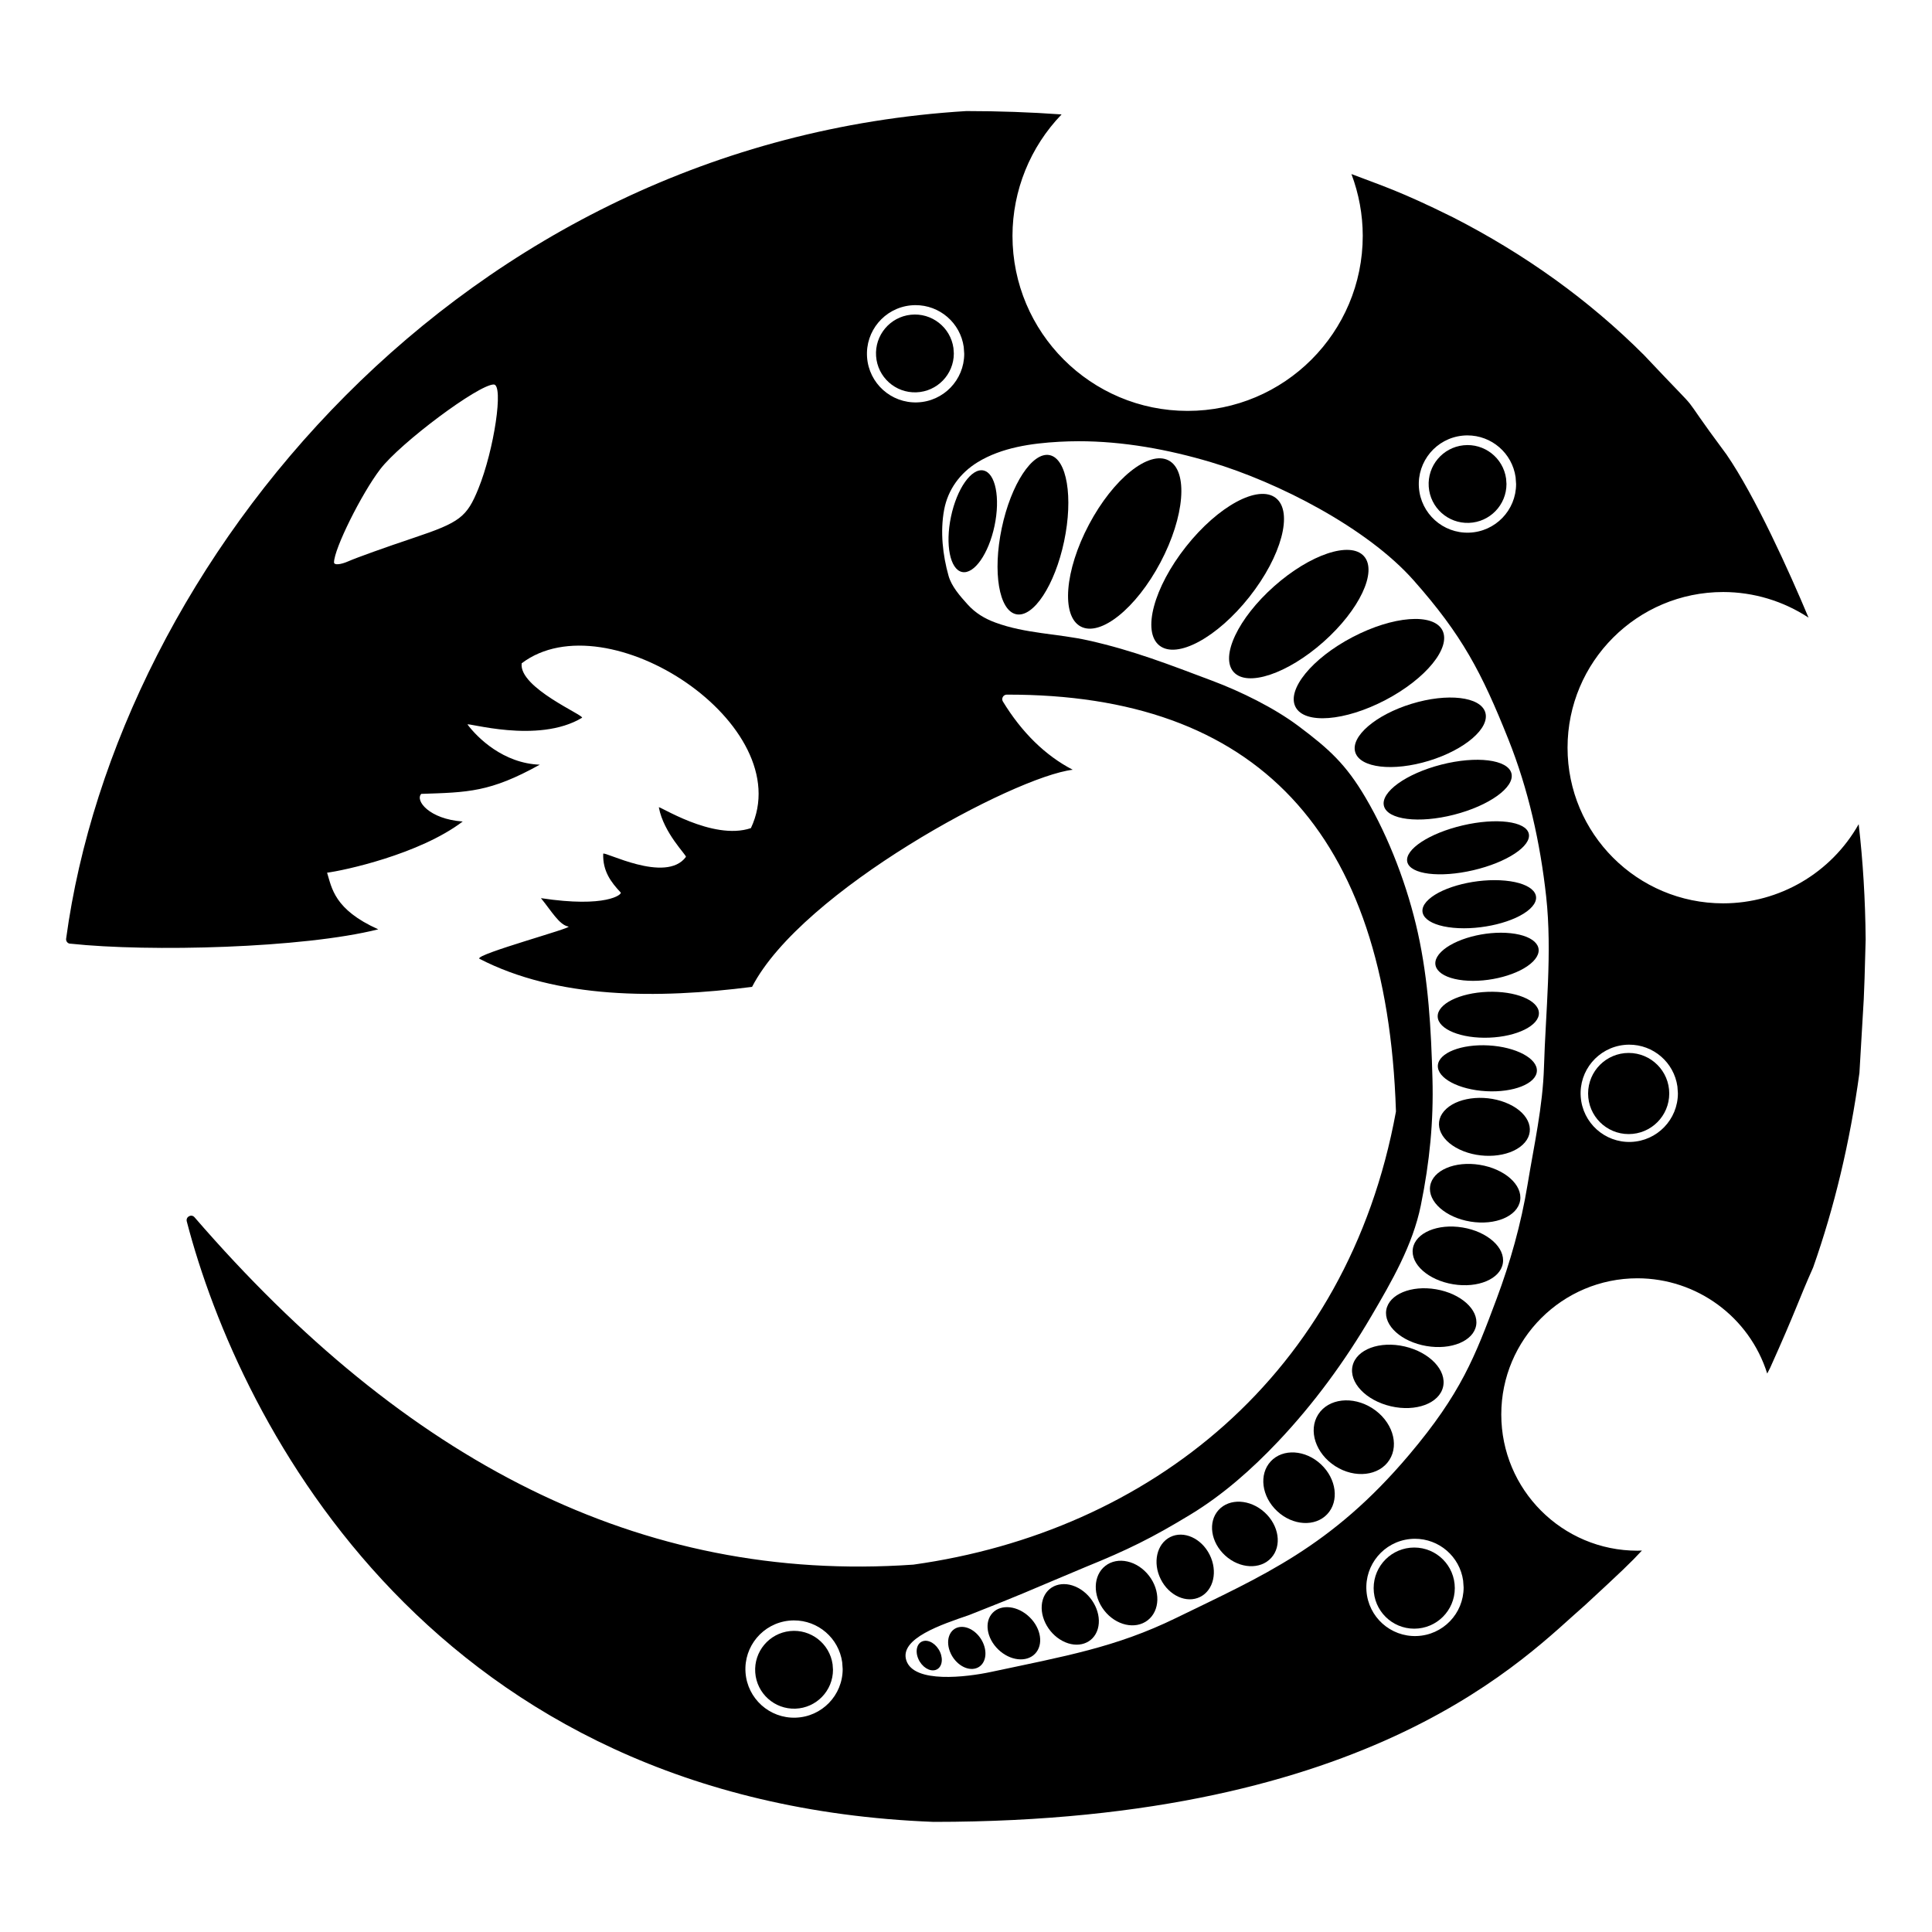 <?xml version="1.0" encoding="utf-8"?>
<!-- Generator: Adobe Illustrator 24.1.0, SVG Export Plug-In . SVG Version: 6.00 Build 0)  -->
<svg version="1.1" id="Layer_1" xmlns="http://www.w3.org/2000/svg" xmlns:xlink="http://www.w3.org/1999/xlink" x="0px" y="0px"
	 viewBox="0 0 1000 1000" style="enable-background:new 0 0 1000 1000;" xml:space="preserve">
<g>
	<path d="M962.05,426.59c-14.28,25.3-41.07,40.96-70.12,40.98c-44.5,0-80.57-36.07-80.57-80.57s36.07-80.57,80.57-80.57
		c15.7,0.02,31.04,4.63,44.16,13.25c-9.92-23.69-27.59-62.82-42.44-84.42c-29.41-39.55-6.94-13.48-42.7-51.47
		c-28.6-28.6-61.74-52.27-98.7-71.21c-27.63-13.72-37.49-16.64-52.75-22.49c3.86,10.21,5.84,21.03,5.86,31.94
		c0,50.06-40.58,90.65-90.65,90.65c-50.06,0-90.65-40.58-90.65-90.65c0.04-23.43,9.15-45.94,25.42-62.8
		c-16.14-1.16-32.57-1.74-49.24-1.74h-0.1C238.38,73.5,60.61,291.25,34.23,485.84c-0.2,1.41,0.91,2.72,2.42,2.62
		c40.48,4.34,120.21,2.36,159.14-7.45c-22.88-10.22-24.07-21.55-26.49-29.31c8.26-1.02,47.75-9.43,70.2-26.49
		c-17.34-1.22-24.78-10.88-21.45-14.3c24.22-0.81,35.56-0.81,61.34-15.11c-18.84-0.69-32.23-13.9-37.37-20.75
		c-1.11-1.51,36.36,10.27,59.22-3.53c1.71-1.11-32.83-15.51-31.22-28.2c44.26-33.54,143.71,32.04,118.65,85.31
		c-19.94,6.75-48.55-12.39-47.64-10.68c2.51,13.35,14.5,24.78,14,25.58c-10.37,14.1-42.7-3.33-42.81-1.61
		c-0.3,8.96,4.03,14.71,9.06,20.04c0.81,0.91-7.36,8.08-41.29,2.92c5.44,6.65,9.45,13.83,14.2,14.7
		c2.9,0.53-47.73,14.23-46.13,16.62c40.29,20.88,92.26,20.85,141.21,14.6C415,461,525,402,555.24,398.42
		c-14.2-7.35-26.39-19.34-36.16-35.35c-0.91-1.51,0.2-3.53,2.01-3.53c129.02-0.3,196.7,70.7,201.44,215.34v0.5
		c-24.98,136.68-127.91,217.45-249.78,234.47c-141.61,9.87-263.08-53.78-372.05-179.78c-1.61-1.91-4.63-0.3-4.03,2.11
		C124.37,738.64,225,933,483.13,943h0.2c228.67,0,307.69-86.82,337.1-112.2c18.78-17.34,23.74-22.08,29.43-28.24
		c-0.77,0.04-1.54,0.07-2.3,0.08c-38.94,0-70.5-31.57-70.5-70.5s31.57-70.5,70.5-70.5c30.74,0.04,57.91,19.99,67.15,49.3
		c0.5-0.97,1.01-1.93,1.5-2.91c13.66-30.34,14.52-34.62,22.26-51.97c10.98-31.12,19.04-64.66,23.97-100.72
		c2.74-48.13,2.16-30.62,3.22-69.09C965.48,465.6,964.26,445.73,962.05,426.59z M247.59,252.98c-5.96,14.66-9.56,17.41-33.22,25.33
		c-14.6,4.88-29.9,10.37-34.01,12.19c-4.11,1.82-7.47,2.09-7.47,0.59c0-6.9,14.12-35.38,23.87-48.17
		c10.42-13.66,50.93-43.91,58.8-43.91C260.79,199.01,255.8,232.76,247.59,252.98z M411.88,889.06c-13.55,0.48-25.05-9.87-26-23.4
		c-0.95-13.53,8.99-25.38,22.47-26.8c0.84-0.09,1.67-0.13,2.51-0.14c12.6-0.06,23.3,9.19,25.06,21.66l0.25,3.52
		C436.18,877.46,425.44,888.59,411.88,889.06z M756.91,225.5c0.83-0.09,1.67-0.13,2.51-0.14c12.6-0.06,23.3,9.19,25.06,21.66
		l0.25,3.52c0,13.56-10.74,24.69-24.3,25.16c-13.55,0.48-25.05-9.87-26-23.4C733.48,238.77,743.42,226.92,756.91,225.5z
		 M448.79,184.88c-0.95-13.53,8.99-25.38,22.47-26.8c0.84-0.09,1.67-0.13,2.51-0.14c12.6-0.06,23.3,9.19,25.06,21.66l0.25,3.52
		c0,13.56-10.74,24.69-24.3,25.16C461.23,208.75,449.74,198.41,448.79,184.88z M733.27,846.81c-13.55,0.48-25.05-9.87-26-23.4
		c-0.95-13.53,8.99-25.38,22.48-26.8c0.84-0.09,1.67-0.13,2.51-0.14c12.59-0.06,23.3,9.19,25.06,21.66l0.25,3.52
		C757.57,835.21,746.83,846.34,733.27,846.81z M799.16,552.32c-0.61,20.46-5.15,40.39-8.49,60.79c-3.34,20.4-9.01,40.4-16.03,59.16
		c-11.18,29.9-18.37,48.89-45.27,80.73c-40.4,47.82-75.94,62.66-120.71,84.5c-31.18,15.2-57.36,19.72-95.81,27.91
		c-12.44,2.65-39.91,6.09-43.76-6.04c-3.59-11.32,18.28-18.53,32.44-23.39c32.46-12.85,22.94-9.23,60.35-24.9
		c21.72-8.82,34.28-14.99,54.32-27.16c16.79-10.19,31.76-23.46,45.27-37.72c18.53-19.58,34.65-41.62,48.28-64.88
		c10.59-18.06,21.47-36.82,25.65-57.34c4.66-22.89,6.63-43.64,6.04-65.63c-0.69-25.69-2.08-50.71-7.54-75.44
		c-5.25-23.76-14.81-49.2-27.16-70.16c-10.12-17.17-18.75-25.03-34.7-36.97c-12.61-9.43-29.77-17.85-44.51-23.39
		c-22.38-8.41-40.83-15.67-64.16-20.89c-15.98-3.58-32.52-3.47-48.25-9.29c-5.52-2.04-10.25-4.89-14.25-9.31
		c-4-4.43-8.35-9.35-9.9-14.83c-3.01-10.69-4.4-22.87-2.3-34.17c1.96-10.51,8.27-19.1,17.39-24.68
		c12.39-7.57,27.75-9.76,42.25-10.56c3.29-0.18,6.59-0.27,9.9-0.28c23.13-0.02,46.43,4.25,68.56,10.84
		c34.71,10.34,80.85,33.99,104.87,61.11c25.18,28.43,35.24,47.71,49.04,82.23c10.37,25.94,16.53,53.56,19.61,81.48
		C803.48,492.93,800,524.06,799.16,552.32z M844.18,591.06c-13.55,0.48-25.05-9.87-26-23.4c-0.95-13.53,8.99-25.38,22.48-26.8
		c0.83-0.09,1.67-0.13,2.51-0.14c12.6-0.06,23.3,9.19,25.06,21.66l0.25,3.52C868.47,579.46,857.73,590.58,844.18,591.06z"/>
	<path d="M477.68,849.47c-3.1,0.99-4.14,5.13-2.32,9.24c1.82,4.11,5.81,6.64,8.91,5.65c3.1-0.99,4.14-5.13,2.32-9.24
		C484.77,851.01,480.78,848.48,477.68,849.47z"/>
	<path d="M497.39,842.08c-5.07,0.29-7.82,5.39-6.16,11.4c1.67,6.01,7.12,10.64,12.19,10.35c5.07-0.29,7.82-5.39,6.16-11.4
		S502.45,841.79,497.39,842.08z"/>
	<ellipse transform="matrix(0.696 -0.718 0.718 0.696 -447.169 634.253)" cx="524.92" cy="844.85" rx="11.65" ry="15.25"/>
	<path d="M558,821.87c-7.86-4.17-16.04-1.39-18.27,6.19c-2.23,7.59,2.34,17.11,10.21,21.28c7.86,4.17,16.04,1.39,18.27-6.19
		C570.43,835.56,565.86,826.04,558,821.87z"/>
	<ellipse transform="matrix(0.789 -0.614 0.614 0.789 -383.522 531.967)" cx="583.3" cy="824.76" rx="14.67" ry="17.85"/>
	<ellipse transform="matrix(0.894 -0.447 0.447 0.894 -298.004 360.301)" cx="613.94" cy="811.18" rx="14.16" ry="17.33"/>
	<ellipse transform="matrix(0.672 -0.74 0.74 0.672 -376.37 737.65)" cx="644.78" cy="793.83" rx="15.14" ry="18.42"/>
	<ellipse transform="matrix(0.683 -0.73 0.73 0.683 -349.073 735.295)" cx="672.7" cy="769.86" rx="16.6" ry="20.02"/>
	<ellipse transform="matrix(0.539 -0.842 0.842 0.539 -303.401 933.198)" cx="700.98" cy="743.82" rx="17.8" ry="21.87"/>
	<ellipse transform="matrix(0.226 -0.974 0.974 0.226 -134.152 1256.333)" cx="723.79" cy="712.61" rx="15.89" ry="24.05"/>
	<ellipse transform="matrix(0.169 -0.986 0.986 0.169 -57.004 1296.813)" cx="740.46" cy="682.21" rx="14.89" ry="23.59"/>
	<ellipse transform="matrix(0.163 -0.987 0.987 0.163 -10.405 1288.665)" cx="754.46" cy="650.47" rx="14.89" ry="23.59"/>
	<ellipse transform="matrix(0.16 -0.987 0.987 0.16 32.318 1272.207)" cx="763.26" cy="617.12" rx="14.89" ry="23.59"/>
	<path d="M781.15,571.51c-10.89-5.16-25.46-4.08-32.54,2.41c-7.08,6.49-3.99,15.92,6.9,21.08c10.89,5.16,25.46,4.08,32.54-2.41
		C795.13,586.1,792.04,576.66,781.15,571.51z"/>
	<ellipse transform="matrix(0.056 -0.998 0.998 0.056 175.123 1290.663)" cx="770.2" cy="552.71" rx="11.87" ry="25.68"/>
	<ellipse transform="matrix(0.999 -0.038 0.038 0.999 -19.572 29.946)" cx="770.73" cy="525.1" rx="26.22" ry="11.87"/>
	<path d="M781.91,483.03c-13.13-1.38-29.26,2.96-36.02,9.7c-6.76,6.74-1.6,13.32,11.53,14.7c13.13,1.38,29.26-2.96,36.02-9.7
		C800.2,490.99,795.04,484.41,781.91,483.03z"/>
	<path d="M791.81,470.52c7.44-6.74,1.76-13.32-12.68-14.7c-14.44-1.38-32.18,2.96-39.61,9.7c-7.44,6.74-1.76,13.32,12.68,14.7
		C766.64,481.6,784.38,477.26,791.81,470.52z"/>
	<ellipse transform="matrix(0.974 -0.227 0.227 0.974 -79.774 184.02)" cx="759.8" cy="438.68" rx="32.28" ry="11.92"/>
	<ellipse transform="matrix(0.969 -0.248 0.248 0.969 -77.937 198.507)" cx="749.13" cy="408.67" rx="34.05" ry="13.37"/>
	<ellipse transform="matrix(0.956 -0.293 0.293 0.956 -78.769 232.331)" cx="735.26" cy="378.8" rx="35.2" ry="15.42"/>
	<ellipse transform="matrix(0.886 -0.464 0.464 0.886 -79.724 368.125)" cx="708.45" cy="346.12" rx="42.87" ry="18.37"/>
	<ellipse transform="matrix(0.748 -0.664 0.664 0.748 -41.765 526.218)" cx="672.17" cy="318.12" rx="45.11" ry="19.24"/>
	<ellipse transform="matrix(0.62 -0.785 0.785 0.62 7.012 606.967)" cx="630.16" cy="296.24" rx="48.62" ry="20.93"/>
	<ellipse transform="matrix(0.468 -0.884 0.884 0.468 60.792 664.156)" cx="582.15" cy="281.57" rx="48.62" ry="20.93"/>
	<ellipse transform="matrix(0.206 -0.979 0.979 0.206 153.463 742.898)" cx="534.41" cy="276.91" rx="42.06" ry="16.49"/>
	<ellipse transform="matrix(0.206 -0.979 0.979 0.206 135.516 706.937)" cx="503.33" cy="269.97" rx="26.84" ry="11.51"/>
	<path d="M493.5,180.13c-1.52-10.74-11.27-18.36-22.06-17.22c-10.79,1.14-18.74,10.62-17.98,21.44c0.76,10.82,9.96,19.1,20.8,18.72
		c10.84-0.38,19.44-9.28,19.44-20.13L493.5,180.13z"/>
	<path d="M760.31,270.64c10.84-0.38,19.44-9.28,19.44-20.13l-0.2-2.81c-1.52-10.74-11.27-18.36-22.06-17.22
		c-10.79,1.14-18.74,10.62-17.98,21.44C740.27,262.74,749.46,271.02,760.31,270.64z"/>
	<path d="M408.89,844.24c-10.79,1.14-18.74,10.62-17.98,21.44s9.96,19.1,20.8,18.72c10.84-0.38,19.44-9.28,19.44-20.13l-0.2-2.81
		C429.43,850.72,419.68,843.1,408.89,844.24z"/>
	<circle cx="843" cy="566" r="21"/>
	<circle cx="732" cy="822" r="21"/>
</g>
</svg>
